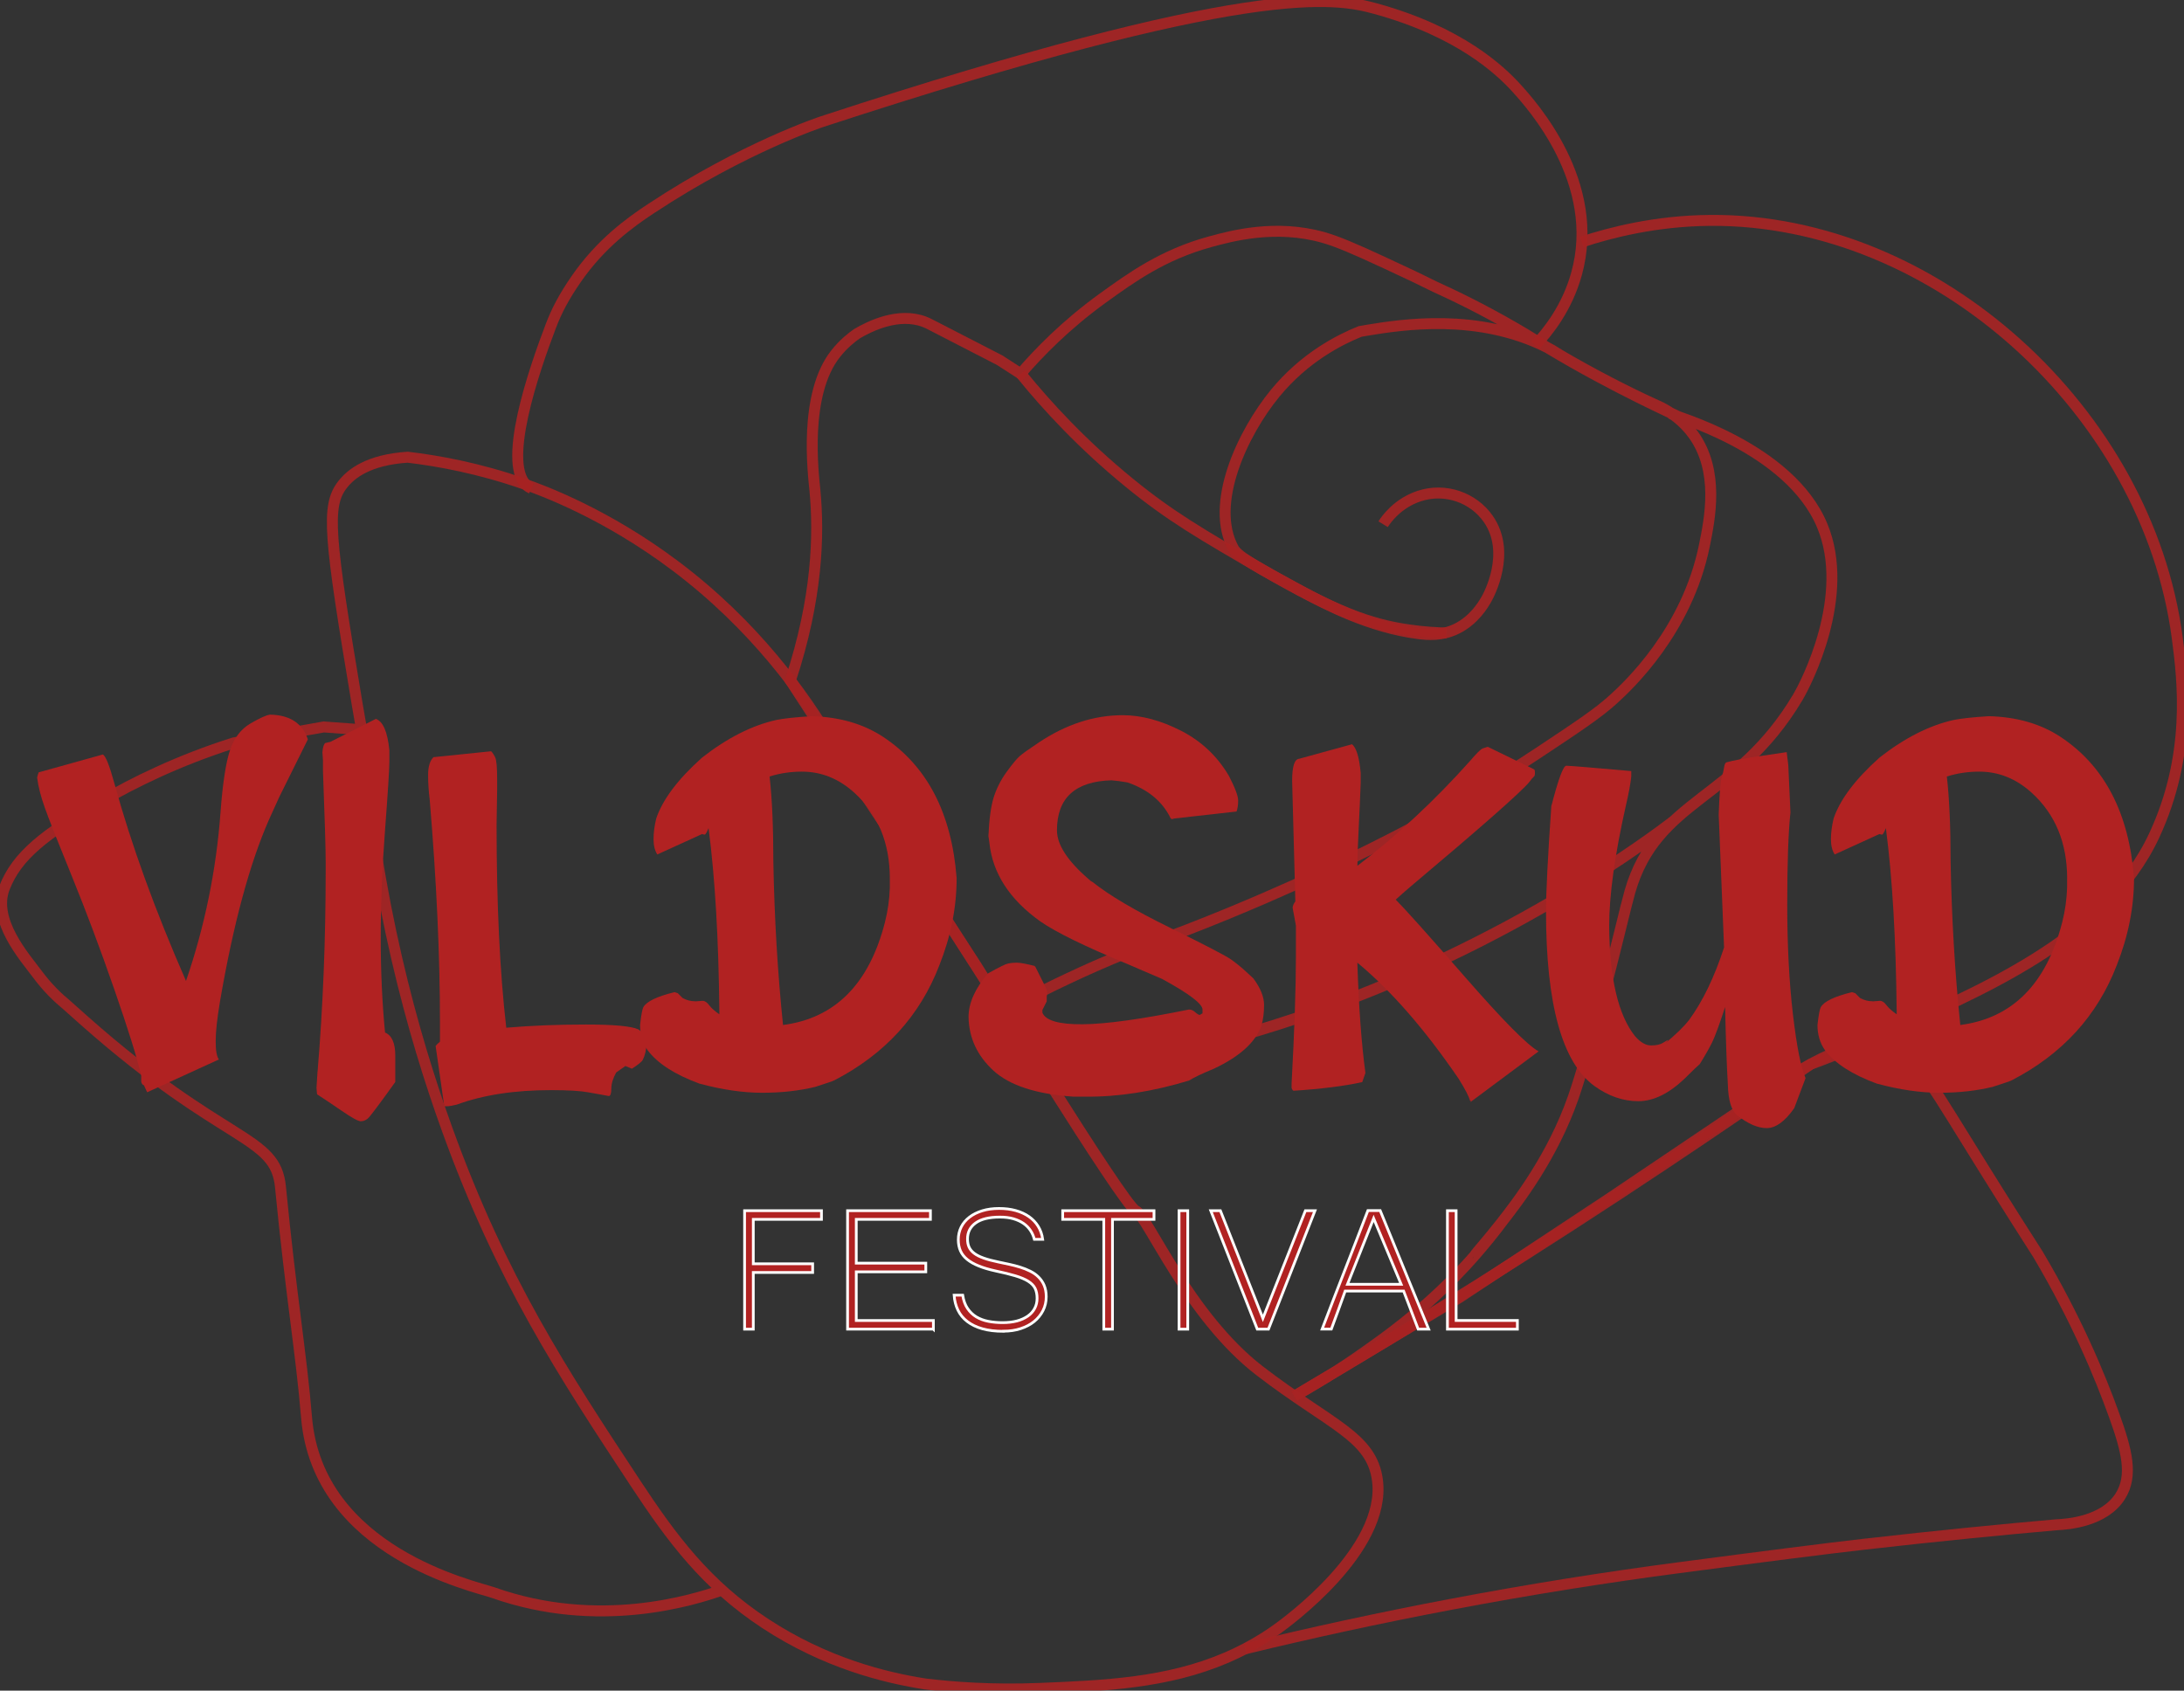 <svg width="598" height="463" viewBox="0 0 598 463" fill="none" xmlns="http://www.w3.org/2000/svg">
<rect x="0" y="0" width="598" height="463" fill="#333333" stroke="none"/>
<g clip-path="url(#clip0_70_239)">
<g opacity="0.92">
<path opacity="0.92" d="M198.066 435.325C189.688 438.308 163.791 446.348 134.989 436.134C130.209 434.449 86.963 425.196 83.923 388.049C82.521 370.875 79.632 354.307 76.794 325.032C75.409 310.79 61.591 313.588 23.244 279.66C21.099 277.756 19.325 276.172 18.16 275.127C15.964 273.323 13.024 270.576 10.169 266.699C6.808 262.166 -2.247 252.07 1.216 243.154C4.645 234.323 12.247 228.373 27.941 219.323C36.387 214.452 48.499 208.367 63.989 203.446C72.216 201.996 80.426 200.547 88.653 199.081C92.099 199.333 95.545 199.586 99.008 199.839C99.008 199.839 98.535 197.21 97.825 192.996C90.038 146.513 89.21 138.49 93.856 132.625C96.102 129.776 100.798 125.917 111.627 125.209C120.022 126.203 131.087 128.209 143.469 132.524C148.622 134.327 165.97 140.698 185.008 155.041C206.378 171.153 219.976 189.861 228.287 204.053L267.478 264.711C267.478 264.711 307.632 330.037 310.909 331.487C314.187 332.936 325.42 360.409 344.914 375.409C364.273 390.308 375.591 393.325 377.162 405.392C379.629 424.437 352.296 444.275 349.56 446.23C348.394 447.056 347.245 447.831 346.063 448.572C344.391 449.634 342.701 450.595 340.995 451.488C339.272 452.398 337.549 453.207 335.792 453.966C319.592 460.927 302.429 461.651 284.81 462.376C271.701 462.915 260.89 462.073 253.441 461.179C242.376 459.477 225.973 455.415 209.52 444.595C193.387 433.994 184.012 421.387 174.062 406.285C154.213 376.15 137.287 350.465 122.37 309.104C113.113 283.452 102.707 246.441 98.991 199.839" stroke="#B12222" stroke-width="3" stroke-miterlimit="10"/>
<path opacity="0.92" d="M340.978 451.522C358.851 447.174 377.618 443.078 397.214 439.37C418.87 435.258 439.648 431.971 459.446 429.359C482.556 426.308 500.141 424.067 510.496 422.887C530.801 420.578 548.606 418.842 563.184 417.561C566.259 417.426 576.175 416.651 580.55 409.758C584.148 404.095 582.273 397.066 578.945 387.797C574.925 376.589 568.505 361.251 558.066 343.588C555.109 338.97 549.89 330.796 543.47 320.481C529.196 297.56 525.412 290.649 520.463 287.936C519.55 287.43 518.773 287.144 517.625 286.807C506.999 283.655 495.343 291.206 482.961 299.43C480.985 300.745 478.451 302.498 475.562 304.689C463.94 312.526 452.318 320.346 440.696 328.184L399.511 355.403L390.947 360.527L381.825 365.971L354.408 382.353C359.256 379.656 365.794 375.78 373.209 370.555C379.341 366.223 388.379 359.853 398.227 349.824C401.64 346.352 406.15 341.397 411.015 334.959C410.086 336.206 409.343 337.15 408.65 338.01C406.285 340.925 404.005 343.538 403.971 343.504C403.92 343.47 407.704 339.172 410.998 334.959C415.526 329.178 425.121 316.773 430.796 300.475C431.81 297.576 432.824 294.189 434.8 287.599C434.969 287.009 436.912 280.84 438.652 274.233C442.79 258.576 445.088 248.396 446.287 244.183C453.652 218.632 475.393 219.272 492.235 190.991C494.6 187.03 506.898 163.097 498.958 143.985C489.955 122.277 457.554 113.782 457.757 113.394C457.808 113.31 459.497 114.119 459.514 114.085C459.565 113.984 442.25 106.383 423.854 95.293C419.884 92.9 419.073 92.276 415.002 89.917C405.897 84.641 398.16 80.916 392.991 78.574C389.781 76.956 385.085 74.714 379.392 72.085C370.692 68.04 366.267 66.169 362.483 65.074C349.34 61.298 337.144 64.619 331.299 66.22C318.443 69.742 309.828 75.961 302.024 81.591C291.804 88.973 284.371 96.641 279.472 102.355C277.563 101.125 275.637 99.877 273.729 98.647L254.843 88.922C254.251 88.602 253.66 88.332 253.086 88.113C245.94 85.433 238.136 89.344 234.656 91.383C233.152 92.428 230.956 94.164 228.879 96.776C219.959 107.883 222.679 129.591 223.135 134.294C224.284 146.344 223.878 163.738 216.412 186.373C218.591 189.71 220.753 193.047 222.932 196.384C230.652 208.216 238.389 219.98 246.126 231.694C254.268 244.368 262.411 257.042 270.553 269.733L273.729 274.823L283.205 290.043C284.134 291.526 285.064 292.992 285.993 294.475C306.889 291.964 335.589 286.571 368.311 274.149C422.925 253.435 458.484 224.682 458.467 224.649C458.467 224.615 421.573 254.11 366.351 274.756C333.731 286.958 305.453 292.065 285.976 294.458C282.276 288.61 278.577 282.762 274.86 276.913C280.249 273.964 288.881 269.447 299.811 264.61C313.663 258.492 317.97 257.716 336.485 250.082C350.894 244.132 361.621 239.093 365.743 237.138C379.105 230.784 390.068 224.935 397.974 220.536C403.549 217.334 411.606 212.53 421.083 206.261C431.979 199.03 437.435 195.424 441.726 191.53C445.797 187.839 461.913 172.822 466.676 149.412C468.18 141.996 470.815 129.069 463.72 119.125C460.899 115.164 457.386 112.872 454.835 111.574C448.939 108.911 440.324 104.765 430.121 98.95C424.715 95.866 425.864 96.304 423.887 95.293C404.68 85.518 383.666 88.922 374.324 90.439C373.429 90.591 372.72 90.709 372.399 90.776C366.959 92.967 357.297 97.771 349.12 107.731C340.286 118.518 331.012 138.018 337.769 150.254C339.002 152.479 344.728 155.614 356.131 161.783C363.564 165.811 375.169 171.811 388.311 173.513C391.031 173.867 394.781 174.154 398.819 172.199C403.684 169.822 406.184 165.524 407.062 163.974C407.603 163.013 413.955 151.35 407.485 142.08C403.413 136.266 395.744 133.501 388.616 135.844C382.686 137.799 379.544 142.215 378.716 143.563" stroke="#B12222" stroke-width="3" stroke-miterlimit="10"/>
<path opacity="0.92" d="M279.523 102.372C286.702 111.237 296.415 121.754 309.119 132.136C320.403 141.373 328.883 146.277 345.742 156.052C365.439 167.48 375.085 170.968 385.761 172.502C390.035 173.126 393.633 173.294 396.082 173.362" stroke="#B12222" stroke-width="3" stroke-miterlimit="10"/>
<path opacity="0.92" d="M145.496 133.771C145.243 133.653 145.023 133.518 144.787 133.383C136.932 128.074 146.29 101.158 150.868 89.175C152.406 85.13 154.433 81.237 157.794 76.383C164.534 66.658 172.44 60.961 178.319 57.085C203.759 40.281 225.162 33.287 225.162 33.287C342.667 -5.191 365.439 -0.708 376.672 2.376C399.68 8.713 410.779 19.23 415.205 24.101C419.343 28.669 438.685 50.006 431.641 75.102C429.073 84.237 423.972 90.776 420.357 94.551" stroke="#B12222" stroke-width="3" stroke-miterlimit="10"/>
<path opacity="0.92" d="M433.094 66.27C440.865 63.725 453.264 60.473 468.281 60.355C530.075 59.883 587.999 112.838 596.142 174.609C597.713 186.525 600.112 206.75 589.841 228.812C576.546 257.363 541.781 271.588 513.317 284.312C505.935 287.616 499.769 289.992 495.715 291.475C482.893 300.442 469.785 309.408 456.389 318.341C421.691 341.499 387.636 362.785 354.425 382.37" stroke="#B12222" stroke-width="3" stroke-miterlimit="10"/>
</g>
<path d="M224.943 333.93H206.259V346.099H222.51V348.475H206.259V363.998H203.877V331.554H224.926V333.93H224.943Z" fill="#B12222" stroke="white" stroke-width="0.75" stroke-miterlimit="10"/>
<path d="M255.552 363.998H232.071V331.554H254.758V333.93H234.453V345.93H253.491V348.307H234.453V361.638H255.569V364.015L255.552 363.998Z" fill="#B12222" stroke="white" stroke-width="0.75" stroke-miterlimit="10"/>
<path d="M274.759 364.588C272.563 364.588 270.637 364.352 268.999 363.897C267.36 363.442 265.975 362.768 264.86 361.908C263.745 361.049 262.884 360.021 262.292 358.79C261.701 357.56 261.346 356.212 261.245 354.695H263.593C263.829 356.161 264.269 357.375 264.928 358.335C265.586 359.296 266.38 360.071 267.343 360.644C268.306 361.217 269.404 361.622 270.62 361.858C271.837 362.094 273.154 362.212 274.539 362.212C275.925 362.212 277.293 362.06 278.442 361.757C279.59 361.453 280.587 360.998 281.415 360.425C282.242 359.852 282.868 359.144 283.307 358.318C283.746 357.493 283.966 356.582 283.966 355.554C283.966 354.476 283.78 353.549 283.408 352.807C283.036 352.066 282.394 351.425 281.516 350.869C280.638 350.313 279.455 349.824 278.002 349.386C276.55 348.947 274.742 348.509 272.58 348.054C270.806 347.667 269.269 347.212 267.985 346.689C266.701 346.167 265.654 345.577 264.826 344.902C263.998 344.228 263.373 343.436 262.985 342.56C262.596 341.683 262.394 340.655 262.394 339.492C262.394 338.228 262.664 337.065 263.188 336.02C263.711 334.975 264.471 334.082 265.451 333.324C266.431 332.565 267.613 331.992 268.982 331.571C270.35 331.15 271.87 330.947 273.543 330.947C275.215 330.947 276.735 331.133 278.121 331.52C279.506 331.908 280.722 332.464 281.753 333.189C282.783 333.914 283.628 334.807 284.27 335.852C284.912 336.897 285.317 338.077 285.503 339.408H283.222C283.003 338.532 282.648 337.723 282.158 336.981C281.668 336.239 281.026 335.582 280.249 335.043C279.472 334.503 278.543 334.082 277.462 333.762C276.381 333.442 275.148 333.307 273.762 333.307C270.857 333.307 268.644 333.846 267.157 334.908C265.671 335.97 264.911 337.436 264.911 339.29C264.911 340.133 265.046 340.874 265.333 341.515C265.62 342.155 266.076 342.711 266.735 343.217C267.394 343.723 268.272 344.161 269.37 344.549C270.468 344.936 271.82 345.29 273.441 345.627C274.387 345.829 275.367 346.032 276.381 346.251C277.394 346.47 278.374 346.723 279.337 347.026C280.3 347.329 281.212 347.683 282.09 348.122C282.969 348.56 283.712 349.082 284.354 349.723C284.996 350.363 285.52 351.105 285.891 351.981C286.263 352.858 286.466 353.903 286.466 355.099C286.466 356.481 286.178 357.745 285.587 358.908C284.996 360.071 284.185 361.066 283.155 361.908C282.124 362.751 280.874 363.391 279.438 363.863C278.002 364.335 276.448 364.554 274.759 364.554V364.588Z" fill="#B12222" stroke="white" stroke-width="0.75" stroke-miterlimit="10"/>
<path d="M315.977 333.93H304.608V363.998H302.227V333.93H290.976V331.554H315.977V333.93Z" fill="#B12222" stroke="white" stroke-width="0.75" stroke-miterlimit="10"/>
<path d="M325.217 363.998H322.836V331.554H325.217V363.998Z" fill="#B12222" stroke="white" stroke-width="0.75" stroke-miterlimit="10"/>
<path d="M360.05 331.554L347.313 363.998H344.255L331.518 331.554H334.154L345.793 361.032L357.432 331.554H360.05Z" fill="#B12222" stroke="white" stroke-width="0.75" stroke-miterlimit="10"/>
<path d="M391.166 363.998H388.311L384.325 353.566H368.327C367.753 355.201 367.128 356.937 366.452 358.757C365.777 360.577 365.135 362.33 364.527 363.982H362.01C363.074 361.184 364.138 358.437 365.169 355.74C366.199 353.043 367.246 350.38 368.277 347.734C369.307 345.088 370.338 342.408 371.385 339.728C372.432 337.049 373.48 334.301 374.544 331.521H377.906L391.183 363.998H391.166ZM383.649 351.712L376.115 333.661L368.952 351.712H383.649Z" fill="#B12222" stroke="white" stroke-width="0.75" stroke-miterlimit="10"/>
<path d="M415.475 363.998H396.319V331.554H398.7V361.621H415.475V363.998Z" fill="#B12222" stroke="white" stroke-width="0.75" stroke-miterlimit="10"/>
<path d="M59.935 290.144L40.289 299.127C39.901 298.251 39.596 297.61 39.411 297.206C39.022 297.104 38.769 296.767 38.667 296.177V294.559C37.586 289.84 35.12 281.969 31.285 270.913C27.451 259.857 23.599 249.626 19.764 240.188C15.93 230.767 13.43 224.48 12.315 221.328C11.183 218.193 10.473 215.396 10.169 212.935C10.271 212.446 10.423 211.957 10.609 211.469H10.761L28.177 206.615C28.971 207.103 30.001 209.716 31.285 214.418C35.914 231.222 42.451 249.289 50.931 268.638C56.05 253.705 59.209 238.334 60.374 222.525C60.966 214.57 61.827 208.89 62.959 205.502C64.091 202.115 65.966 199.654 68.567 198.137C71.169 196.62 72.976 195.811 73.956 195.71C79.362 195.811 82.825 198.07 84.294 202.485L76.473 218.244C75.679 220.014 74.75 222.07 73.669 224.429C68.348 236.514 63.871 253.115 60.239 274.233C59.445 278.953 59.057 282.576 59.057 285.138C59.057 287.7 59.344 289.368 59.935 290.144Z" fill="#B12222"/>
<path d="M86.963 293.38C88.433 275.7 89.176 257.379 89.176 238.418V236.059C89.176 232.418 88.923 224.126 88.433 211.165V208.216L88.281 206.008C88.382 204.727 88.619 203.901 89.024 203.497L90.207 203.21H90.359L102.91 196.873C104.886 197.564 106.103 200.412 106.61 205.418V208.654C106.61 210.626 106.221 216.828 105.427 227.295C104.633 237.761 104.245 247.553 104.245 256.688C104.245 265.823 104.633 274.52 105.427 282.762C107.302 283.554 108.231 285.661 108.231 289.099V296.312C103.805 302.498 101.288 305.835 100.697 306.324C100.106 306.813 99.464 307.065 98.771 307.065C98.079 307.065 96.339 306.105 93.535 304.183C90.731 302.262 88.484 300.762 86.811 299.683L86.659 297.914L86.947 293.346L86.963 293.38Z" fill="#B12222"/>
<path d="M166.697 300.155L164.332 299.717C164.23 299.717 163.132 299.515 161.004 299.127C158.892 298.739 155.514 298.537 150.885 298.537C140.851 298.537 132.236 299.869 125.039 302.515C123.756 302.801 122.928 302.953 122.522 302.953H121.644L119.279 286.453C119.668 285.964 120.073 285.576 120.462 285.273V279.829C120.462 261.66 119.532 241.385 117.657 218.986C117.37 216.727 117.218 214.469 117.218 212.21C117.218 209.952 117.708 208.334 118.688 207.356L134.482 205.738C134.871 206.126 135.243 206.699 135.597 207.424C135.935 208.165 136.121 210.103 136.121 213.238V216.474L135.969 225.896C135.969 247.604 136.847 266.11 138.621 281.447C145.513 280.857 152.777 280.571 160.396 280.571C168.014 280.571 172.829 281.009 174.788 281.902C176.258 282.88 177.001 284.194 177.001 285.812C177.001 287.43 176.646 288.93 175.971 290.312C175.684 290.801 174.687 291.593 173.015 292.672L171.241 291.93L168.724 293.7C167.845 295.267 167.389 296.751 167.389 298.116C167.389 299.481 167.136 300.172 166.646 300.172L166.697 300.155Z" fill="#B12222"/>
<path d="M190.33 274.233L192.39 274.081C192.982 274.081 193.573 274.469 194.164 275.261C194.755 276.053 195.685 276.879 196.968 277.772V277.182C196.766 257.143 195.786 240.356 194.012 226.789C193.522 227.968 193.168 228.558 192.982 228.558C192.796 228.558 192.542 228.508 192.238 228.407L179.974 234.002C179.282 232.923 178.944 231.525 178.944 229.805C178.944 228.086 179.18 226.199 179.687 224.126C181.461 218.918 185.633 213.373 192.238 207.474C199.131 202.08 205.921 198.642 212.611 197.159C214.486 196.771 217.679 196.417 222.206 196.131C229.791 196.333 236.278 198.187 241.7 201.726C253.812 209.682 260.552 222.592 261.938 240.474C261.938 248.429 260.366 256.384 257.208 264.34C251.886 278.194 242.291 288.694 228.406 295.874C228.017 296.076 226.294 296.666 223.236 297.643C218.811 298.722 213.962 299.261 208.692 299.261C203.421 299.261 197.695 298.419 191.495 296.75C184.806 294.289 180.076 291.256 177.322 287.615C175.937 285.643 175.261 283.334 175.261 280.688C175.548 278.042 175.853 276.407 176.14 275.834C177.018 274.267 179.873 272.885 184.704 271.705L185.583 271.991L186.917 273.323C187.998 273.913 189.13 274.199 190.313 274.199L190.33 274.233ZM243.643 240.643C243.643 230.817 240.399 222.963 233.896 217.064C229.656 213.238 224.892 211.316 219.571 211.316C216.513 211.316 213.557 211.755 210.719 212.648C211.412 218.732 211.749 226.502 211.749 235.923C212.037 251.547 212.932 266.463 214.402 280.705C228.676 278.834 237.984 269.463 242.308 252.559C243.102 249.424 243.541 246.272 243.643 243.137V240.626V240.643Z" fill="#B12222"/>
<path d="M286.601 274.233L285.418 276.593V277.334C286.297 279.492 289.962 280.553 296.415 280.503C302.868 280.452 312.582 279.104 325.572 276.458C326.163 276.458 326.721 276.711 327.261 277.199C327.802 277.688 328.224 277.941 328.511 277.941L329.255 277.503V276.475C329.255 274.907 325.572 272.109 318.173 268.081C313.646 266.109 310.436 264.744 308.578 263.952C296.956 259.149 289.033 255.255 284.81 252.306C276.448 246.323 271.82 239.193 270.924 230.952C270.823 230.075 270.722 229.435 270.637 229.03C270.84 224.311 271.33 220.738 272.107 218.277C272.901 215.817 274.083 213.508 275.654 211.35C277.225 209.193 278.408 207.76 279.202 207.069C279.996 206.378 281.719 205.148 284.371 203.378C291.854 198.373 299.524 195.861 307.413 195.861C312.531 195.861 317.869 197.294 323.427 200.142C328.984 202.991 333.343 207.12 336.502 212.513C338.174 215.749 339.019 217.991 339.019 219.221C339.019 220.452 338.867 221.463 338.579 222.238L321.45 224.159C321.248 224.261 321.062 224.311 320.859 224.311C320.656 224.311 320.471 224.058 320.268 223.57C318.004 219.255 314.17 216.154 308.747 214.283C307.176 213.996 305.689 213.794 304.321 213.693C294.371 213.98 289.405 218.547 289.405 227.395C289.405 231.322 292.311 235.789 298.122 240.794C298.51 241.182 298.865 241.435 299.152 241.536C303.679 245.177 310.791 249.373 320.487 254.126C330.184 258.896 335.742 261.795 337.177 262.823C338.596 263.851 339.965 264.963 341.232 266.143L343.157 267.913C345.134 270.559 346.114 273.003 346.114 275.211C346.114 277.418 345.86 279.306 345.37 280.89C343.799 285.407 339.458 289.334 332.38 292.671C329.035 294.054 326.772 295.132 325.589 295.907C315.555 298.958 306.095 300.424 297.243 300.323H293.848C283.712 299.632 276.431 297.256 271.989 293.177C267.563 289.098 265.299 284.211 265.198 278.514C265.198 274.688 266.972 270.711 270.519 266.581C273.475 264.913 275.317 264.003 276.06 263.851C276.803 263.699 277.58 263.632 278.425 263.632C279.269 263.632 280.857 263.918 283.222 264.508L283.509 264.795C285.385 268.435 286.466 270.694 286.753 271.57L286.601 273.036V274.216V274.233Z" fill="#B12222"/>
<path d="M354.678 246.828L353.8 213.828C353.8 209.901 354.442 207.878 355.726 207.794L370.203 203.816C371.385 204.794 372.179 207.406 372.568 211.62V214.418C372.466 217.367 372.297 221.345 372.044 226.35C371.79 231.356 371.672 234.946 371.672 237.103C382.5 228.845 392.788 219.272 402.535 208.367C404.207 206.395 405.339 205.266 405.931 204.979L407.265 204.541H407.417L420.12 210.727C420.222 210.929 420.272 211.114 420.272 211.316V211.906C420.272 212.294 420.154 212.597 419.901 212.783C419.647 212.985 419.276 213.423 418.786 214.114C416.421 216.963 405.491 226.586 385.997 242.985C384.612 244.165 383.345 245.294 382.163 246.373C384.629 248.834 390.997 255.946 401.285 267.727C411.573 279.508 418.245 286.25 421.286 287.919C419.309 289.385 416.218 291.694 411.978 294.846C407.738 297.997 404.647 300.29 402.67 301.773V301.334L402.518 301.486C402.231 300.306 401.184 298.301 399.41 295.452C390.153 281.902 380.896 271.284 371.655 263.632C372.044 275.817 372.787 285.879 373.868 293.834L372.99 296.346C368.057 297.424 361.807 298.216 354.239 298.705C354.036 298.705 353.85 298.469 353.648 297.964V296.784C354.442 282.053 354.83 270.508 354.83 262.165V253.469L353.935 248.615C353.935 248.126 354.188 247.536 354.678 246.845V246.828ZM354.83 296.48C354.932 296.48 355.32 296.43 356.013 296.329C355.421 296.43 355.033 296.48 354.83 296.48Z" fill="#B12222"/>
<path d="M424.816 220.603C426.692 213.339 428.043 209.698 428.871 209.698C429.698 209.698 435.645 210.187 446.659 211.165V212.631C446.456 214.603 445.966 217.249 445.189 220.586C442.131 234.137 440.611 245.143 440.611 253.587C440.712 267.929 443.077 277.991 447.706 283.789C449.176 285.458 450.628 286.3 452.064 286.3C453.5 286.3 454.598 286.065 455.392 285.559C456.186 285.07 456.592 284.817 456.642 284.817C456.693 284.817 456.71 284.834 456.71 284.885C456.71 284.935 456.456 285.205 455.967 285.694C458.923 283.233 461.085 281.126 462.47 279.357C466.203 274.25 469.413 267.626 472.065 259.469L470.595 223.081C470.798 217.485 471.069 214.114 471.406 212.985C471.744 211.856 471.964 210.929 472.065 210.187C472.167 209.446 472.352 208.991 472.656 208.788C474.329 208.3 477.353 207.726 481.745 207.086C486.12 206.446 488.62 206.075 489.211 205.974L489.65 209.513L490.242 222.474C489.65 228.069 489.363 236.48 489.363 247.671C489.363 258.862 489.887 268.89 490.917 277.722C491.948 286.553 493.113 292.402 494.38 295.25L491.272 303.492C488.704 307.132 486.204 308.936 483.738 308.936C481.272 308.936 478.569 307.756 475.613 305.396C474.042 304.115 473.197 301.267 473.096 296.851C472.808 292.132 472.555 285.121 472.352 275.784C470.781 280.604 469.599 283.806 468.805 285.441C468.011 287.059 466.879 289.048 465.409 291.407C464.818 291.896 463.433 293.228 461.271 295.385C456.929 299.514 452.706 301.57 448.568 301.57C444.429 301.57 440.442 300.188 436.607 297.441C427.756 291.053 423.313 275.092 423.313 249.558C423.313 244.351 423.803 234.676 424.783 220.536L424.816 220.603Z" fill="#B12222"/>
<path d="M512.692 274.233L514.753 274.081C515.344 274.081 515.935 274.469 516.527 275.261C517.118 276.053 518.047 276.879 519.331 277.772V277.182C519.128 257.143 518.148 240.356 516.375 226.789C515.885 227.968 515.53 228.558 515.344 228.558C515.158 228.558 514.905 228.508 514.601 228.407L502.354 234.002C501.661 232.923 501.323 231.525 501.323 229.805C501.323 228.086 501.577 226.199 502.067 224.126C503.84 218.918 508.03 213.373 514.618 207.474C521.51 202.08 528.301 198.642 534.99 197.159C536.865 196.771 540.058 196.417 544.585 196.131C552.17 196.333 558.657 198.187 564.08 201.726C576.192 209.682 582.932 222.592 584.317 240.474C584.317 248.429 582.746 256.384 579.587 264.34C574.266 278.194 564.671 288.694 550.785 295.874C550.396 296.076 548.673 296.666 545.616 297.643C541.19 298.722 536.342 299.261 531.071 299.261C525.801 299.261 520.074 298.419 513.875 296.75C507.185 294.289 502.455 291.256 499.702 287.615C498.316 285.643 497.641 283.334 497.641 280.688C497.945 278.042 498.232 276.407 498.536 275.834C499.414 274.267 502.269 272.885 507.101 271.705L507.979 271.991L509.314 273.323C510.395 273.913 511.526 274.199 512.709 274.199L512.692 274.233ZM566.005 240.643C566.005 230.817 562.762 222.963 556.258 217.064C552.018 213.238 547.254 211.316 541.933 211.316C538.876 211.316 535.919 211.755 533.065 212.648C533.757 218.732 534.095 226.502 534.095 235.923C534.382 251.547 535.278 266.463 536.747 280.705C551.021 278.834 560.329 269.463 564.654 252.559C565.448 249.424 565.887 246.272 565.988 243.137V240.626L566.005 240.643Z" fill="#B12222"/>
</g>
<defs>
<clipPath id="clip0_70_239">
<rect width="598" height="463" fill="white"/>
</clipPath>
</defs>
</svg>
